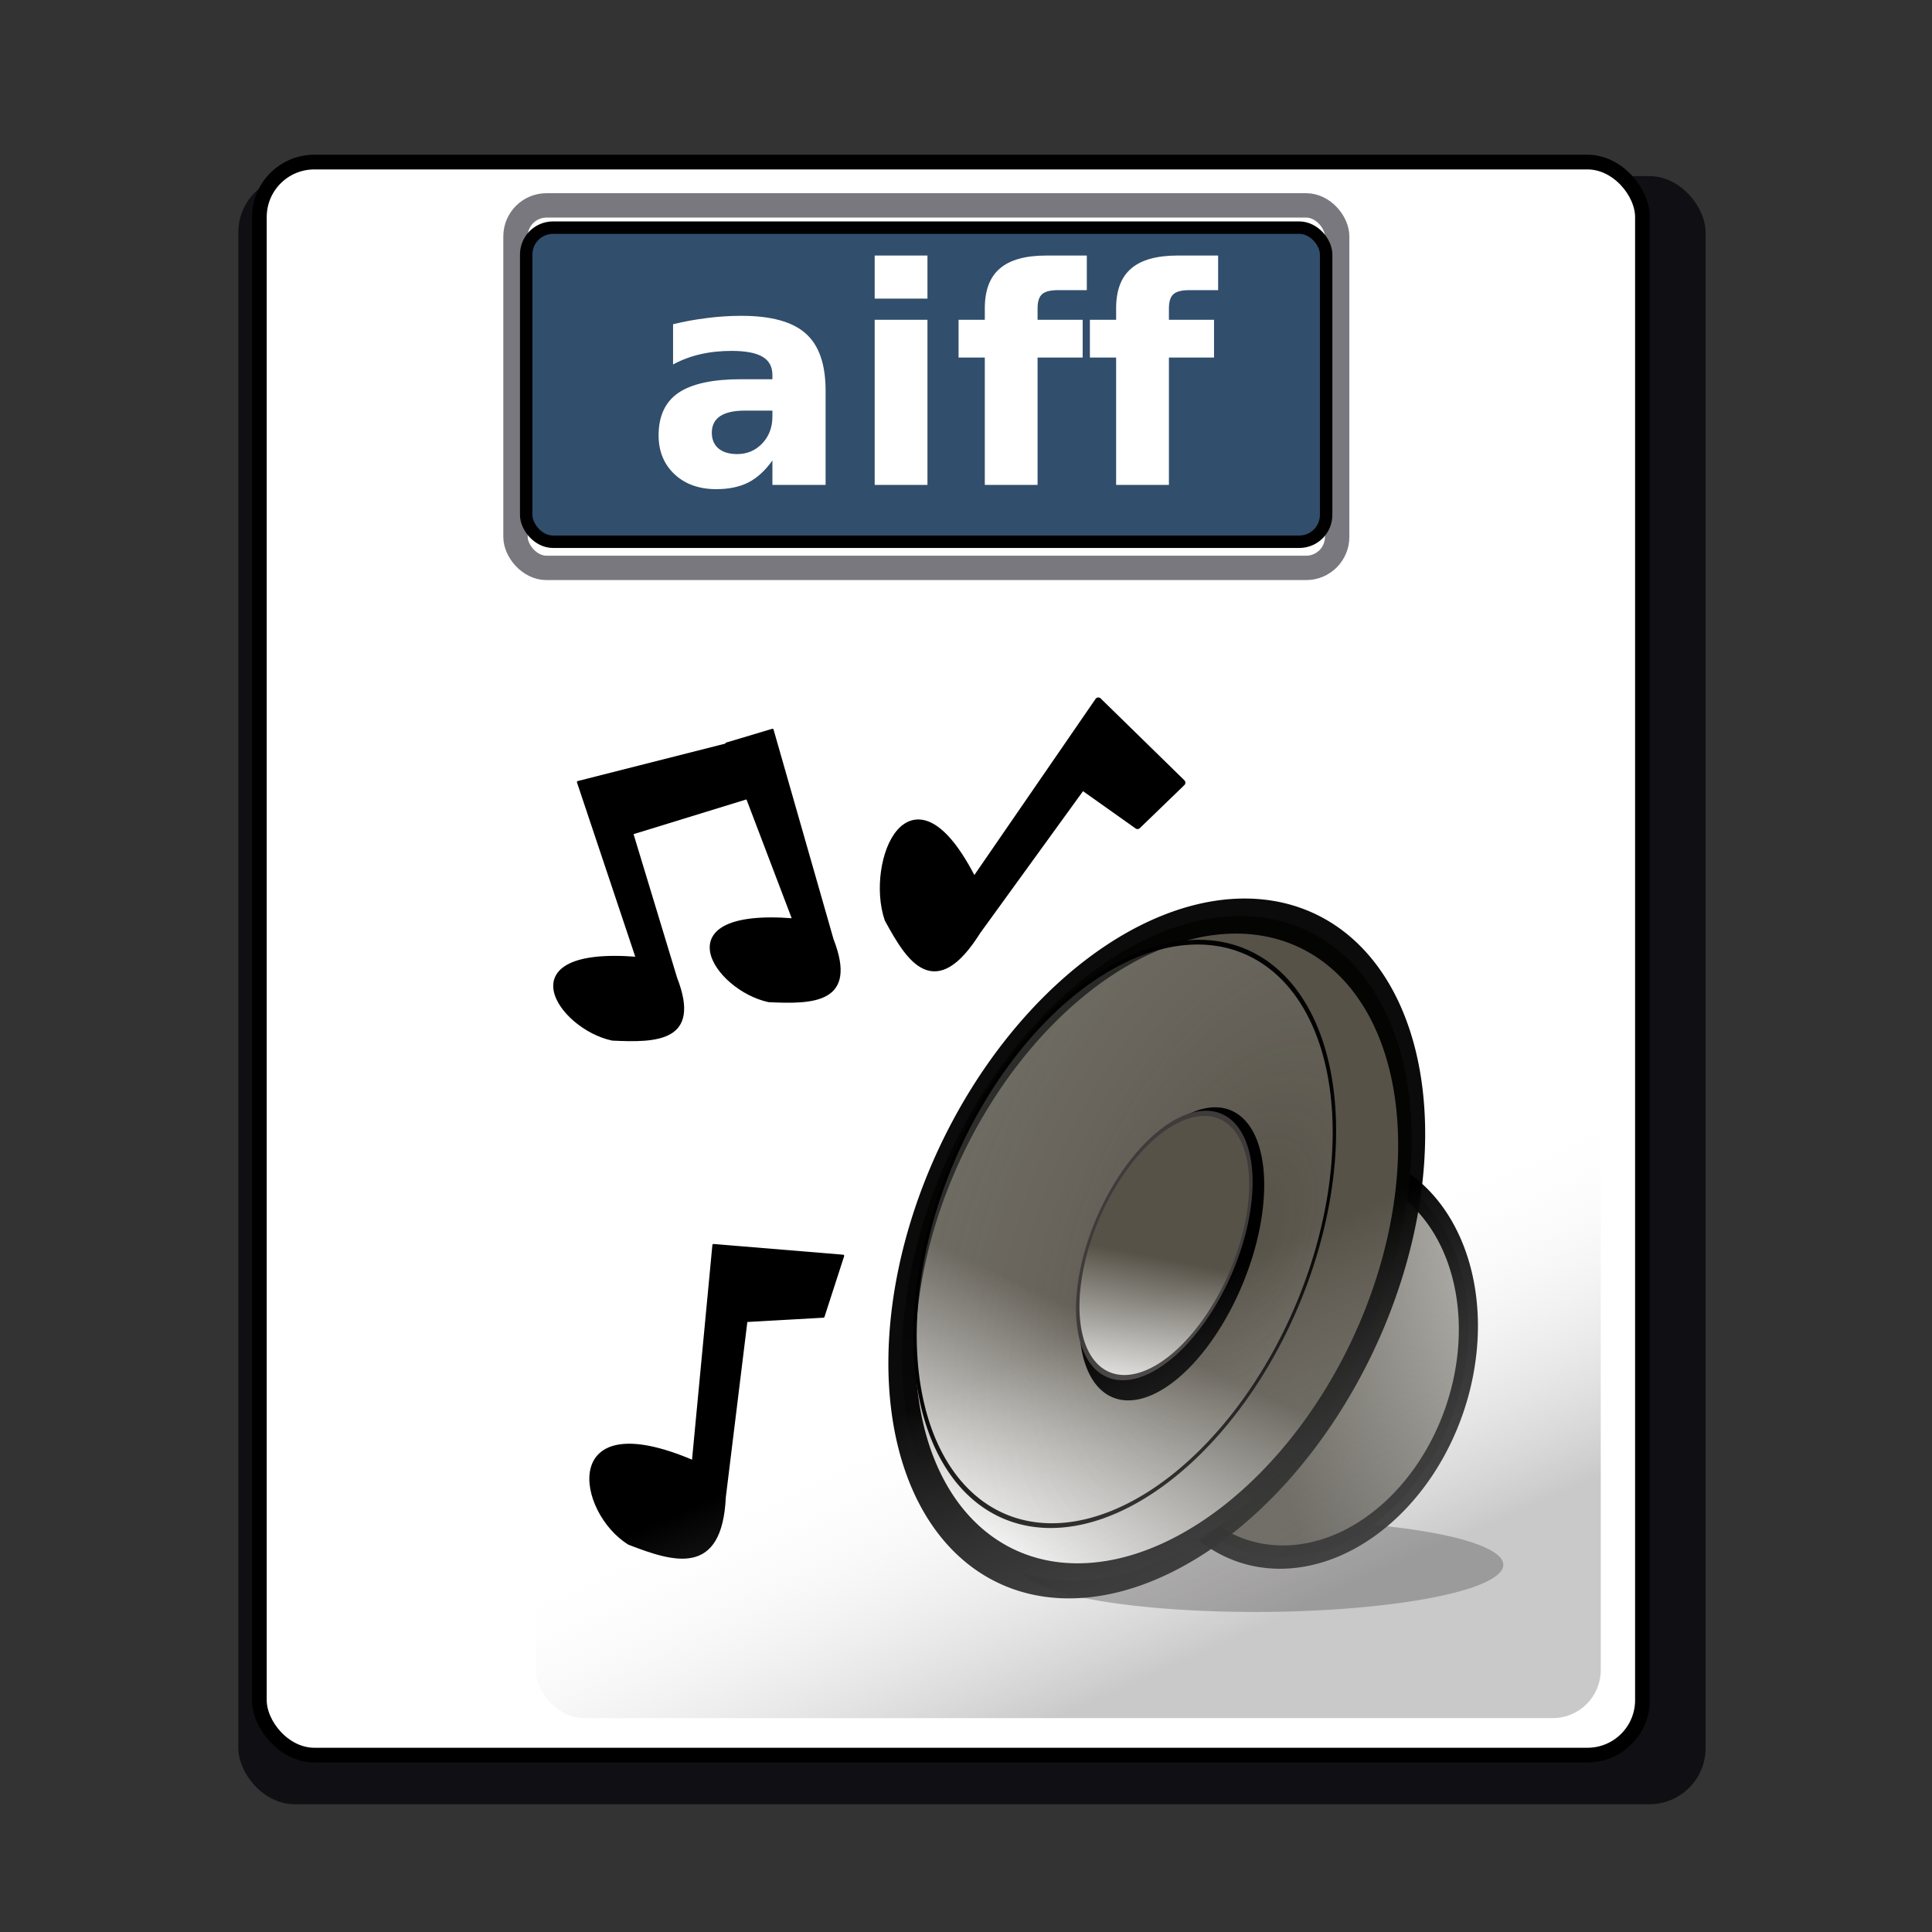 <?xml version="1.0" encoding="UTF-8" standalone="no"?>
<!DOCTYPE svg PUBLIC "-//W3C//DTD SVG 20010904//EN"
"http://www.w3.org/TR/2001/REC-SVG-20010904/DTD/svg10.dtd">
<!-- Created with Sodipodi ("http://www.sodipodi.com/") -->
<svg
   id="svg602"
   sodipodi:version="0.32"
   width="48pt"
   height="48pt"
   xml:space="preserve"
   sodipodi:docbase="/home/krosstok/Desktop/tempmime"
   sodipodi:docname="gnome-mime-audio-x-aiff.svg"
   inkscape:version="0.38.1"
   xmlns="http://www.w3.org/2000/svg"
   xmlns:inkscape="http://www.inkscape.org/namespaces/inkscape"
   xmlns:sodipodi="http://sodipodi.sourceforge.net/DTD/sodipodi-0.dtd"
   xmlns:xml="http://www.w3.org/XML/1998/namespace"
   xmlns:xlink="http://www.w3.org/1999/xlink"><rect width="100%" height="100%" fill="#333333" stroke="none"/><defs
   id="defs604"><linearGradient
   id="linearGradient912">
      <stop
   style="stop-color:#ffffff;stop-opacity:1;"
   offset="0"
   id="stop914" />




















      <stop
   style="stop-color:#a0a2a0;stop-opacity:1;"
   offset="1"
   id="stop916" />




















    </linearGradient>









<linearGradient
   id="linearGradient960">
      <stop
   style="stop-color:#7590ae;stop-opacity:1;"
   offset="0"
   id="stop962" />




















      <stop
   style="stop-color:#314e6c;stop-opacity:1;"
   offset="1"
   id="stop964" />




















    </linearGradient>










<linearGradient
   id="linearGradient954">
      <stop
   style="stop-color:#ffffff;stop-opacity:1;"
   offset="0"
   id="stop956" />




















      <stop
   style="stop-color:#14a2da;stop-opacity:1;"
   offset="1"
   id="stop958" />




















    </linearGradient>










<linearGradient
   id="linearGradient891">
      <stop
   style="stop-color:#fbffbf;stop-opacity:1;"
   offset="0"
   id="stop893" />




















      <stop
   style="stop-color:#ffffff;stop-opacity:0.13;"
   offset="1"
   id="stop895" />




















    </linearGradient>












    <linearGradient
   id="linearGradient622">
      <stop
   style="stop-color:#f8e29d;stop-opacity:0.447;"
   offset="0"
   id="stop623" />




















      <stop
   style="stop-color:#272d2d;stop-opacity:0.478;"
   offset="1"
   id="stop624" />




















    </linearGradient>




















    <linearGradient
   id="linearGradient617">
      <stop
   style="stop-color:#ffffff;stop-opacity:1;"
   offset="0"
   id="stop618" />




















      <stop
   style="stop-color:#565248;stop-opacity:1;"
   offset="1"
   id="stop619" />




















    </linearGradient>




















    <linearGradient
   id="linearGradient613">
      <stop
   style="stop-color:#ffffff;stop-opacity:0;"
   offset="0"
   id="stop614" />




















      <stop
   style="stop-color:#898989;stop-opacity:0.455;"
   offset="1"
   id="stop615" />




















    </linearGradient>




















    <linearGradient
   id="linearGradient607">
      <stop
   style="stop-color:#d7d5d5;stop-opacity:1;"
   offset="0"
   id="stop608" />




















      <stop
   style="stop-color:#000000;stop-opacity:0.404;"
   offset="1"
   id="stop609" />




















    </linearGradient>




















    <radialGradient
   xlink:href="#linearGradient891"
   id="radialGradient610"
   cx="0.455"
   cy="0.453"
   r="0.489"
   fx="0.455"
   fy="0.453" />




















    <linearGradient
   xlink:href="#linearGradient617"
   id="linearGradient612"
   x1="0.397"
   y1="0.975"
   x2="0.415"
   y2="0.621"
   gradientUnits="objectBoundingBox" />




















    <radialGradient
   xlink:href="#linearGradient613"
   id="radialGradient616"
   cx="0.213"
   cy="0.384"
   r="1.781"
   fx="0.213"
   fy="0.384"
   gradientTransform="scale(0.963,1.039)"
   gradientUnits="objectBoundingBox" />




















    <linearGradient
   xlink:href="#linearGradient617"
   id="linearGradient621"
   x1="-0.427"
   y1="0.906"
   x2="-0.968"
   y2="0.789" />




















    <linearGradient
   xlink:href="#linearGradient617"
   id="linearGradient626"
   x1="-0.591"
   y1="-0.303"
   x2="0.358"
   y2="0.859" />




















    <linearGradient
   xlink:href="#linearGradient617"
   id="linearGradient687"
   x1="0.613"
   y1="1.183"
   x2="0.8"
   y2="0.655" />




















    <linearGradient
   xlink:href="#linearGradient613"
   id="linearGradient742"
   x1="0.246"
   y1="0.788"
   x2="0.321"
   y2="1.023"
   gradientTransform="scale(0.963,1.039)"
   gradientUnits="objectBoundingBox" />




















  <linearGradient
   xlink:href="#linearGradient912"
   id="linearGradient1039" />





<defs
   id="defs1100"><linearGradient
   id="linearGradient1101">
      <stop
   style="stop-color:#ffffff;stop-opacity:1;"
   offset="0"
   id="stop1103" />




















      <stop
   style="stop-color:#a0a2a0;stop-opacity:1;"
   offset="1"
   id="stop1105" />




















    </linearGradient>









<linearGradient
   id="linearGradient1108">
      <stop
   style="stop-color:#7590ae;stop-opacity:1;"
   offset="0"
   id="stop1110" />




















      <stop
   style="stop-color:#314e6c;stop-opacity:1;"
   offset="1"
   id="stop1112" />




















    </linearGradient>










<linearGradient
   id="linearGradient1115">
      <stop
   style="stop-color:#ffffff;stop-opacity:1;"
   offset="0"
   id="stop1117" />




















      <stop
   style="stop-color:#14a2da;stop-opacity:1;"
   offset="1"
   id="stop1119" />




















    </linearGradient>










<linearGradient
   id="linearGradient1122">
      <stop
   style="stop-color:#fbffbf;stop-opacity:1;"
   offset="0"
   id="stop1124" />




















      <stop
   style="stop-color:#ffffff;stop-opacity:0.13;"
   offset="1"
   id="stop1126" />




















    </linearGradient>












    <linearGradient
   id="linearGradient1129">
      <stop
   style="stop-color:#f8e29d;stop-opacity:0.447;"
   offset="0"
   id="stop1131" />




















      <stop
   style="stop-color:#272d2d;stop-opacity:0.478;"
   offset="1"
   id="stop1133" />




















    </linearGradient>




















    <linearGradient
   id="linearGradient1136">
      <stop
   style="stop-color:#ffffff;stop-opacity:1;"
   offset="0"
   id="stop1138" />




















      <stop
   style="stop-color:#565248;stop-opacity:1;"
   offset="1"
   id="stop1140" />




















    </linearGradient>




















    <linearGradient
   id="linearGradient1143">
      <stop
   style="stop-color:#ffffff;stop-opacity:0;"
   offset="0"
   id="stop1145" />




















      <stop
   style="stop-color:#ffffff;stop-opacity:0.699;"
   offset="1"
   id="stop1147" />




















    </linearGradient>




















    <linearGradient
   id="linearGradient1150">
      <stop
   style="stop-color:#d7d5d5;stop-opacity:1;"
   offset="0"
   id="stop1152" />




















      <stop
   style="stop-color:#000000;stop-opacity:0.404;"
   offset="1"
   id="stop1154" />




















    </linearGradient>




















    <radialGradient
   xlink:href="#linearGradient891"
   id="radialGradient1157"
   cx="0.455"
   cy="0.453"
   r="0.489"
   fx="0.455"
   fy="0.453" />




















    <linearGradient
   xlink:href="#linearGradient617"
   id="linearGradient1159"
   x1="0.397"
   y1="0.975"
   x2="0.415"
   y2="0.621"
   gradientUnits="objectBoundingBox" />




















    <radialGradient
   xlink:href="#linearGradient613"
   id="radialGradient1161"
   cx="0.213"
   cy="0.384"
   r="1.781"
   fx="0.213"
   fy="0.384"
   gradientTransform="scale(0.963,1.039)"
   gradientUnits="objectBoundingBox" />




















    <linearGradient
   xlink:href="#linearGradient617"
   id="linearGradient1163"
   x1="-0.427"
   y1="0.906"
   x2="-0.968"
   y2="0.789" />




















    <linearGradient
   xlink:href="#linearGradient617"
   id="linearGradient1165"
   x1="-0.591"
   y1="-0.303"
   x2="0.358"
   y2="0.859" />




















    <linearGradient
   xlink:href="#linearGradient617"
   id="linearGradient1167"
   x1="0.613"
   y1="1.183"
   x2="0.8"
   y2="0.655" />




















    <linearGradient
   xlink:href="#linearGradient613"
   id="linearGradient1169"
   x1="0.302"
   y1="0.794"
   x2="0.321"
   y2="1.023"
   gradientTransform="scale(0.963,1.039)"
   gradientUnits="objectBoundingBox" />




















  <linearGradient
   xlink:href="#linearGradient912"
   id="linearGradient1171" />





</defs>

<sodipodi:namedview
   id="namedview1174"
   inkscape:zoom="2.6884790"
   inkscape:cx="22.431804"
   inkscape:cy="-13.996389"
   inkscape:window-width="640"
   inkscape:window-height="501"
   inkscape:window-x="-41"
   inkscape:window-y="209"
   showguides="false"
   snaptoguides="false">
    <sodipodi:guide
   orientation="horizontal"
   position="43.519"
   id="guide1176" />





  </sodipodi:namedview>

</defs>

<rect
   style="fill:#000006;fill-opacity:0.683;fill-rule:evenodd;stroke:none;stroke-width:0.993pt;"
   id="rect933"
   width="48.605"
   height="53.934"
   ry="1.86"
   x="7.895"
   y="5.834" />



<sodipodi:namedview
   id="base"
   inkscape:zoom="5.3769580"
   inkscape:cx="22.431807"
   inkscape:cy="28.554352"
   inkscape:window-width="640"
   inkscape:window-height="501"
   inkscape:window-x="121"
   inkscape:window-y="142"
   showguides="false"
   snaptoguides="false">
    <sodipodi:guide
   orientation="horizontal"
   position="43.519"
   id="guide1036" />





  </sodipodi:namedview>



<rect
   style="fill:#ffffff;fill-opacity:1;fill-rule:evenodd;stroke:#000000;stroke-width:0.487;stroke-opacity:1;stroke-dasharray:none;"
   id="rect932"
   width="45.816"
   height="52.771"
   ry="1.82"
   x="8.592"
   y="5.369" />







  

  

  

  

  
  

  




  





  





  





  





  
    <path
   sodipodi:type="arc"
   style="font-size:12;fill:#444040;fill-opacity:0.442;fill-rule:evenodd;"
   id="path672"
   d="M 68.473 57.852 A 23.63 3.222 0 1 0 21.213 57.852 A 23.63 3.222 0 1 0  68.473 57.852 z"
   sodipodi:cx="44.8431015"
   sodipodi:cy="57.8518295"
   sodipodi:rx="23.6298981"
   sodipodi:ry="3.22225761"
   transform="matrix(0.338,0,-7.196567e-2,0.471,30.815,24.632)" />













    <path
   sodipodi:type="arc"
   style="font-size:12;fill:url(#linearGradient626);fill-rule:evenodd;stroke:#000000;stroke-width:2.3;stroke-opacity:0.956;"
   id="path625"
   d="M 58.291 27.532 A 19.367 19.557 0 1 0 19.557 27.532 A 19.367 19.557 0 1 0  58.291 27.532 z"
   sodipodi:cx="38.9240494"
   sodipodi:cy="27.5316448"
   sodipodi:rx="19.3670883"
   sodipodi:ry="19.556963"
   transform="matrix(-0.242,-0.113,-0.131,0.316,56.327,40.723)" />













    <path
   sodipodi:type="arc"
   style="font-size:12;fill:url(#linearGradient612);fill-rule:evenodd;stroke:#000000;stroke-width:2.061;stroke-opacity:0.956;"
   id="path605"
   d="M 58.291 27.532 A 19.367 19.557 0 1 0 19.557 27.532 A 19.367 19.557 0 1 0  58.291 27.532 z"
   sodipodi:cx="38.9240494"
   sodipodi:cy="27.5316448"
   sodipodi:rx="19.3670883"
   sodipodi:ry="19.556963"
   transform="matrix(-0.341,-0.189,-0.269,0.531,58.999,34.094)" />




<path
   sodipodi:type="arc"
   style="font-size:12;fill:url(#radialGradient616);fill-rule:evenodd;stroke:#000000;stroke-width:0.317;stroke-opacity:0.978;"
   id="path606"
   d="M 58.291 27.532 A 19.367 19.557 0 1 0 19.557 27.532 A 19.367 19.557 0 1 0  58.291 27.532 z"
   sodipodi:cx="38.9240494"
   sodipodi:cy="27.5316448"
   sodipodi:rx="19.3670883"
   sodipodi:ry="19.556963"
   transform="matrix(-0.275,-0.166,-0.228,0.466,54.239,34.506)" />













    








    <path
   sodipodi:type="arc"
   style="font-size:12;fill-rule:evenodd;stroke-width:1.635;"
   id="path686"
   d="M 58.291 27.532 A 19.367 19.557 0 1 0 19.557 27.532 A 19.367 19.557 0 1 0  58.291 27.532 z"
   sodipodi:cx="38.9240494"
   sodipodi:cy="27.5316448"
   sodipodi:rx="19.3670883"
   sodipodi:ry="19.556963"
   transform="matrix(-9.396908e-2,-0.108,-0.126,0.224,45.942,39.572)" />













    <path
   sodipodi:type="arc"
   style="font-size:12;fill:url(#linearGradient687);fill-rule:evenodd;stroke:#3f3b3b;stroke-width:0.774;"
   id="path611"
   d="M 58.291 27.532 A 19.367 19.557 0 1 0 19.557 27.532 A 19.367 19.557 0 1 0  58.291 27.532 z"
   sodipodi:cx="38.9240494"
   sodipodi:cy="27.5316448"
   sodipodi:rx="19.3670883"
   sodipodi:ry="19.556963"
   transform="matrix(-8.791058e-2,-9.734990e-2,-0.118,0.202,45.24,39.486)" />













    <path
   style="font-size:12;fill-rule:evenodd;stroke:#000000;stroke-width:0.22;stroke-linejoin:round;"
   d="M 36.383,23.214 L 32.263,29.201 C 30.173,25.034 28.771,28.577 29.411,30.448 C 30.148,31.803 30.968,33.092 32.379,30.848 L 35.851,26.056 L 37.682,27.354 L 39.158,25.927 L 36.383,23.214 z "
   id="path735"
   sodipodi:nodetypes="cccccccc" />













    <path
   style="font-size:12;fill-rule:evenodd;stroke:#000000;stroke-width:0.073;stroke-linejoin:round;"
   d="M 23.635,41.245 L 22.956,48.406 C 18.514,46.508 19.139,50.1 20.837,51.139 C 22.34,51.72 23.885,52.199 24.007,49.598 L 24.724,43.758 L 27.277,43.614 L 27.929,41.6 L 23.635,41.245 z "
   id="path736"
   sodipodi:nodetypes="cccccccc" />













    <path
   style="font-size:12;fill-rule:evenodd;stroke:#000000;stroke-width:0.073;stroke-linejoin:round;"
   d="M 19.148,25.908 L 21.096,31.732 C 16.713,31.385 18.499,34.057 20.284,34.435 C 21.745,34.505 23.206,34.482 22.395,32.399 L 20.942,27.608 L 25.265,26.278 L 24.616,24.521 L 19.148,25.908 z "
   id="path734"
   sodipodi:nodetypes="cccccccc" />













    <path
   style="font-size:12;fill-rule:evenodd;stroke:#000000;stroke-width:0.073;stroke-linejoin:round;"
   d="M 24.064,24.634 L 26.28,30.458 C 21.897,30.111 23.683,32.783 25.468,33.162 C 26.929,33.231 28.39,33.209 27.578,31.125 L 25.59,24.178 L 24.064,24.634 z "
   id="path738"
   sodipodi:nodetypes="cccccc" />













  





  





  
  
  
  
  
  
  
  






  
  
  
  
  
  
  
  
  







  













  




  




  











  
    

    

    








  






  






  






  






  




  




  
  
  
  
  
  
  
  





  
  
  
  
  
  
  
  
  






  

























































    
      
      
      
    
  













<rect
   style="font-size:12;fill:url(#linearGradient742);fill-rule:evenodd;stroke-width:1.295;stroke-linejoin:round;"
   id="rect809"
   width="35.279"
   height="46.197"
   x="17.748"
   y="10.718"
   ry="1.593" />













  

  

  

  

  
  

  




  





  





  





  





  
    











    











    














    








    











    











    











    











    











    











  





  





  
  
  
  
  
  
  
  






  
  
  
  
  
  
  
  
  







  













  




  




  











  
    

    

    








  






  






  






  






  




  




  
  
  
  
  
  
  
  





  
  
  
  
  
  
  
  
  






  

























































    
      
      
      
    
  










<rect
   style="fill:#ffffff;fill-rule:evenodd;stroke:#78787e;stroke-width:0.808;"
   id="rect876"
   width="27.218"
   height="12.008"
   ry="1.026"
   x="17.077"
   y="6.804" />



<rect
   style="fill:#314e6c;fill-rule:evenodd;stroke:#000000;stroke-width:0.412;"
   id="rect1035"
   width="26.499"
   height="10.405"
   ry="0.889"
   x="17.431"
   y="7.541" />








<path
   style="font-size:10;font-weight:bold;stroke-width:1pt;font-family:Bitstream Vera Sans;fill:#ffffff;fill-opacity:1;"
   d="M 40.352,8.465 L 40.352,9.612 L 39.386,9.612 C 39.138,9.612 38.966,9.658 38.868,9.749 C 38.77,9.837 38.722,9.992 38.722,10.213 L 38.722,10.594 L 40.216,10.594 L 40.216,11.844 L 38.722,11.844 L 38.722,16.063 L 36.973,16.063 L 36.973,11.844 L 36.104,11.844 L 36.104,10.594 L 36.973,10.594 L 36.973,10.213 C 36.973,9.617 37.14,9.178 37.472,8.895 C 37.804,8.608 38.318,8.465 39.015,8.465 L 40.352,8.465 z M 36.002,8.465 L 36.002,9.612 L 35.035,9.612 C 34.788,9.612 34.615,9.658 34.517,9.749 C 34.42,9.837 34.371,9.992 34.371,10.213 L 34.371,10.594 L 35.865,10.594 L 35.865,11.844 L 34.371,11.844 L 34.371,16.063 L 32.623,16.063 L 32.623,11.844 L 31.754,11.844 L 31.754,10.594 L 32.623,10.594 L 32.623,10.213 C 32.623,9.617 32.789,9.178 33.121,8.895 C 33.453,8.608 33.967,8.465 34.664,8.465 L 36.002,8.465 z M 28.975,10.594 L 30.723,10.594 L 30.723,16.063 L 28.975,16.063 L 28.975,10.594 z M 28.975,8.465 L 30.723,8.465 L 30.723,9.891 L 28.975,9.891 L 28.975,8.465 z M 24.679,13.602 C 24.314,13.602 24.039,13.663 23.853,13.787 C 23.671,13.911 23.58,14.093 23.58,14.334 C 23.58,14.555 23.653,14.73 23.8,14.856 C 23.949,14.98 24.156,15.042 24.42,15.042 C 24.749,15.042 25.025,14.925 25.25,14.69 C 25.474,14.453 25.587,14.157 25.587,13.802 L 25.587,13.602 L 24.679,13.602 z M 27.349,12.942 L 27.349,16.063 L 25.587,16.063 L 25.587,15.252 C 25.352,15.584 25.089,15.827 24.796,15.98 C 24.503,16.129 24.146,16.204 23.726,16.204 C 23.16,16.204 22.699,16.04 22.345,15.711 C 21.993,15.379 21.817,14.949 21.817,14.422 C 21.817,13.781 22.037,13.31 22.476,13.011 C 22.919,12.711 23.612,12.562 24.557,12.562 L 25.587,12.562 L 25.587,12.425 C 25.587,12.148 25.478,11.946 25.26,11.819 C 25.042,11.689 24.701,11.624 24.239,11.624 C 23.865,11.624 23.516,11.661 23.194,11.736 C 22.872,11.811 22.572,11.924 22.296,12.073 L 22.296,10.74 C 22.67,10.649 23.046,10.581 23.424,10.535 C 23.801,10.486 24.179,10.462 24.557,10.462 C 25.543,10.462 26.254,10.657 26.69,11.048 C 27.13,11.435 27.349,12.067 27.349,12.942 z "
   id="path1023" />
</svg>
